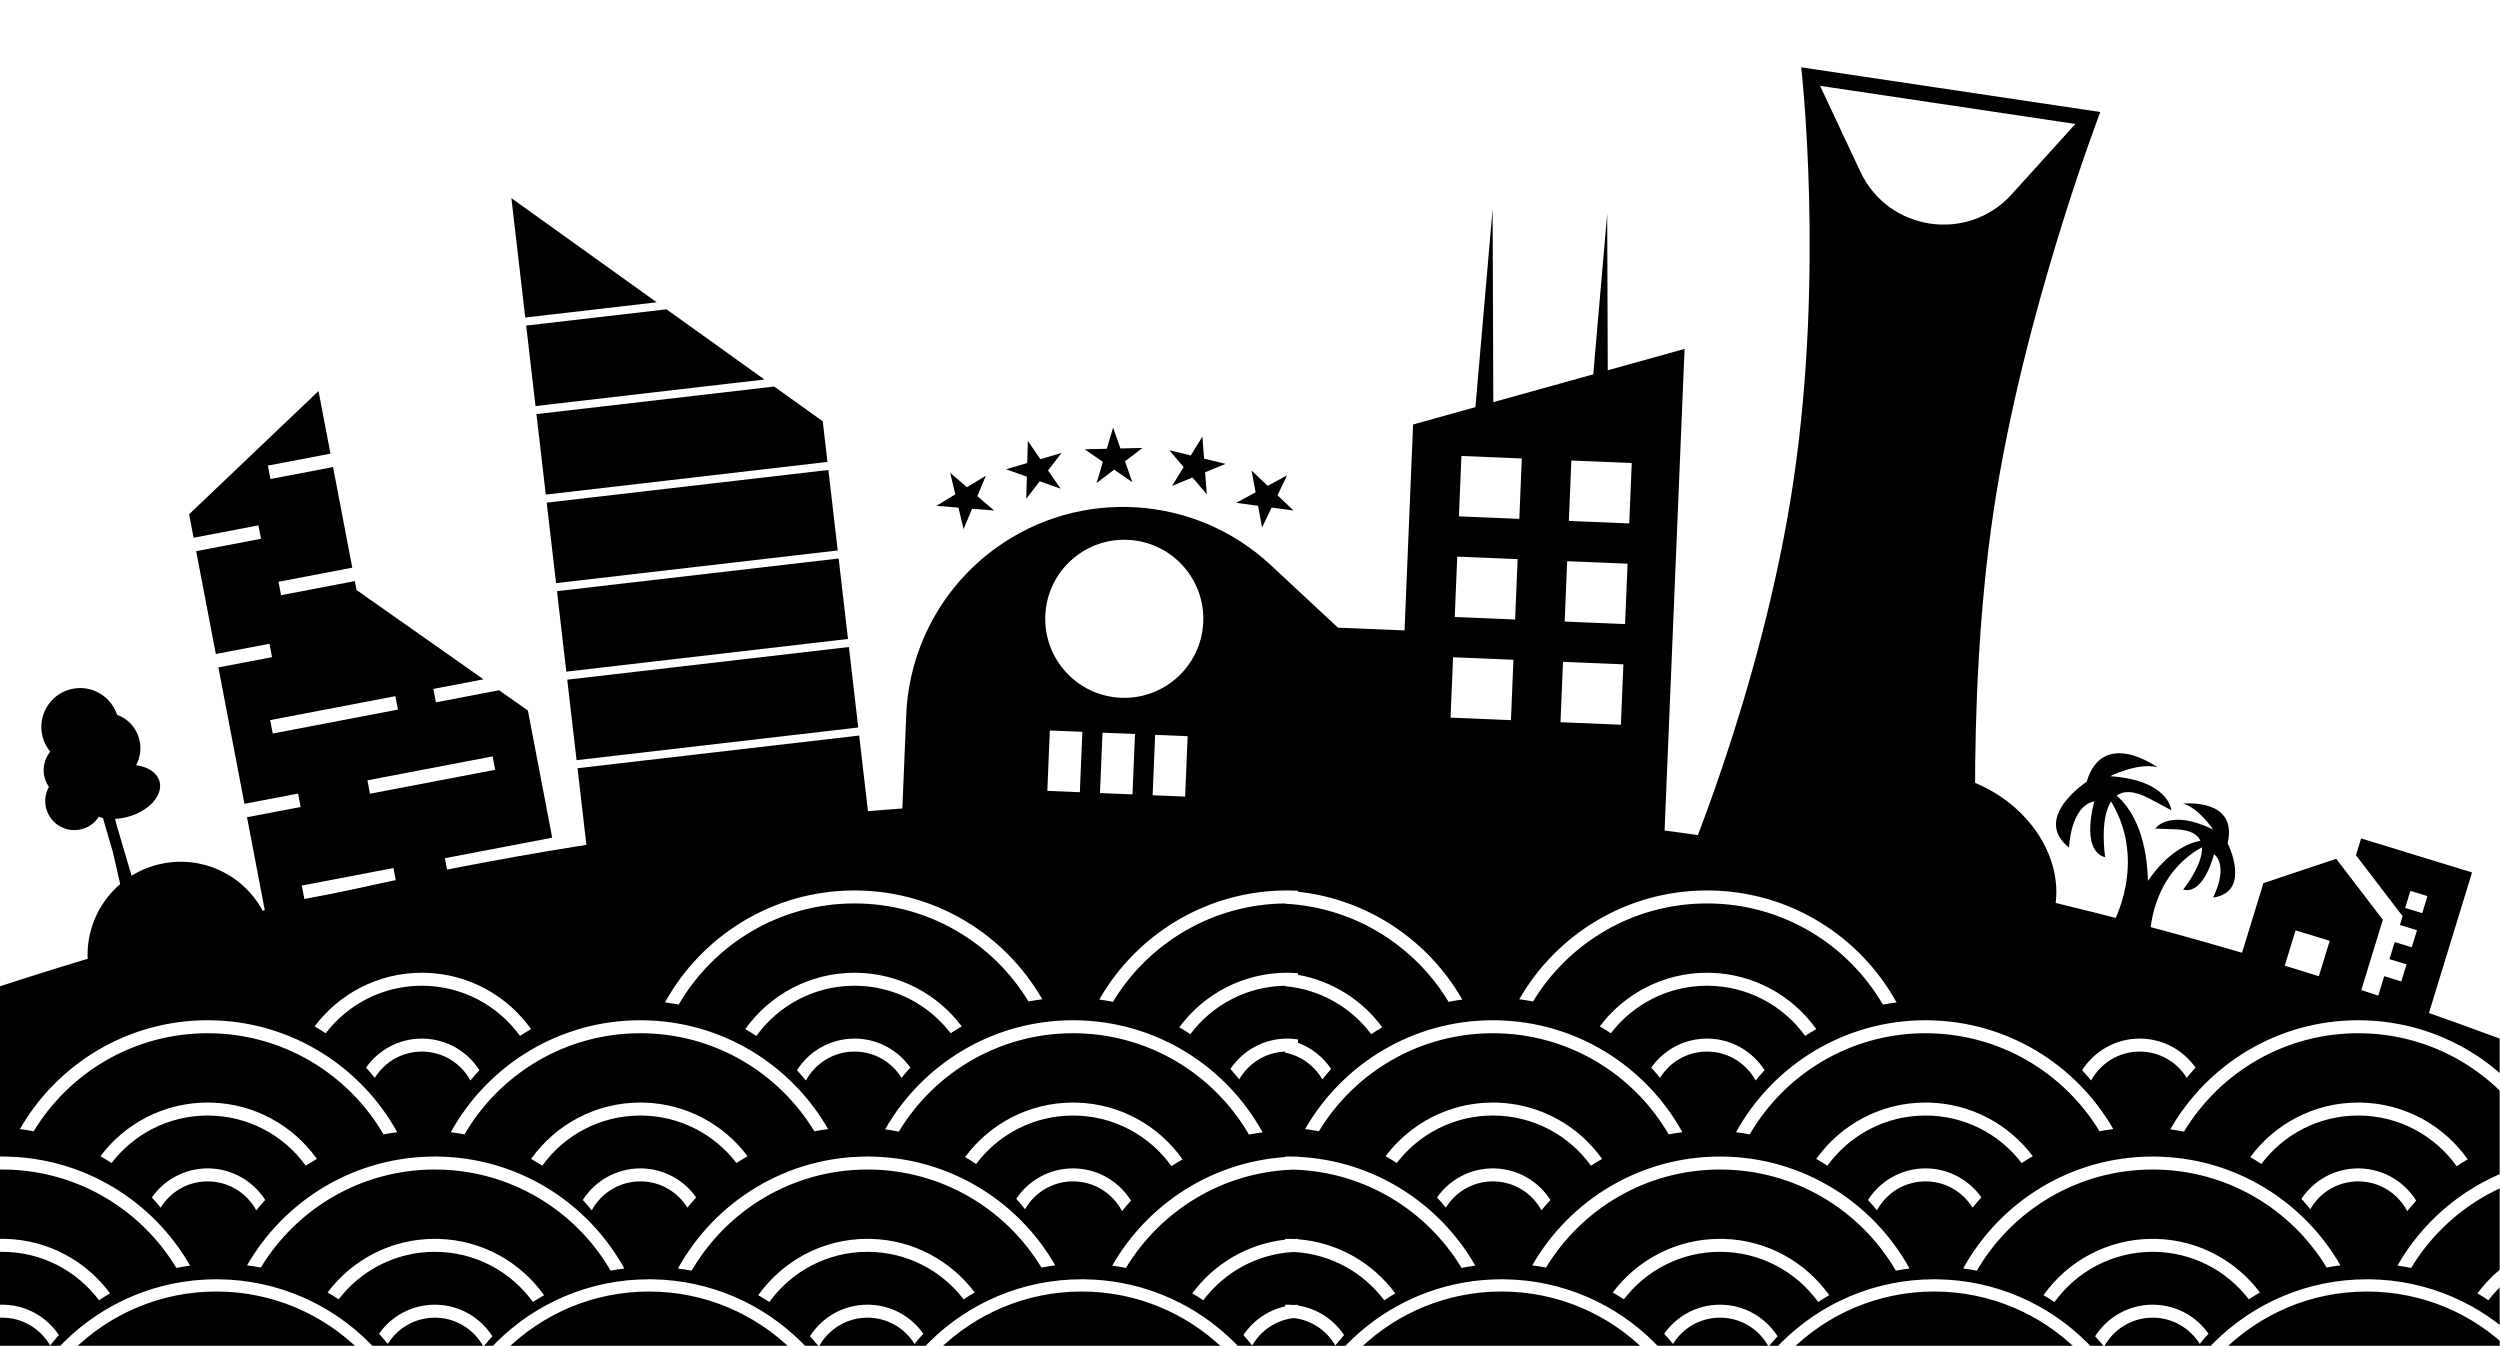 <svg width="817" height="440" viewBox="0 0 817 440" fill="none" xmlns="http://www.w3.org/2000/svg">
<mask id="mask0_554_1446" style="mask-type:alpha" maskUnits="userSpaceOnUse" x="-2" y="0" width="819" height="440">
<rect x="-2" width="819" height="440" fill="#D9D9D9"/>
</mask>
<g mask="url(#mask0_554_1446)">
<path d="M89.053 307.004C89.053 307.004 75.62 309.263 59.049 312.049C42.478 314.835 29.045 317.094 29.045 317.094C26.259 300.524 37.433 284.832 54.004 282.045C70.575 279.259 86.267 290.433 89.053 307.004Z" fill="black"/>
<path d="M22.46 229.059L27.907 227.6L38.139 269.735L49.433 307.937L43.987 309.397L36.885 278.463L22.46 229.059Z" fill="black"/>
<circle cx="24.293" cy="261.77" r="9.515" transform="rotate(-15 24.293 261.77)" fill="black"/>
<circle cx="23.782" cy="251.691" r="9.515" transform="rotate(-15 23.782 251.691)" fill="black"/>
<circle cx="26.194" cy="237.545" r="12.687" transform="rotate(-15 26.194 237.545)" fill="black"/>
<ellipse cx="39.545" cy="258.778" rx="13.04" ry="8.458" transform="rotate(-15 39.545 258.778)" fill="black"/>
<circle cx="34.261" cy="244.505" r="11.63" transform="rotate(-15 34.261 244.505)" fill="black"/>
<path d="M108.001 148.251L87.543 152.161L88.38 156.545L108.839 152.634L115.123 185.515L91.012 190.123L91.85 194.508L115.961 189.899L116.52 192.822L158.011 222.002L141.629 225.133L142.467 229.518L163.093 225.576L172.517 232.204L180.459 273.757L145.387 280.46L146.224 284.844L181.297 278.141L183.391 289.101L88.404 307.254L80.724 267.068L98.26 263.716L97.422 259.333L79.886 262.684L71.368 218.113L88.904 214.761L88.066 210.378L70.53 213.729L64.106 180.118L85.296 176.068L84.458 171.685L63.269 175.734L61.802 168.062L104.091 127.792L108.001 148.251ZM98.624 289.397L99.461 293.781L129.419 288.056L128.581 283.672L98.624 289.397ZM120.911 259.387L161.828 251.567L160.991 247.184L120.073 255.004L120.911 259.387ZM89.129 239.712L130.045 231.892L129.207 227.507L88.291 235.327L89.129 239.712Z" fill="black"/>
<path d="M285.458 280.703L193.407 291.378L192.085 279.981L284.136 269.305L285.458 280.703ZM283.831 266.675L191.78 277.351L188.729 251.051L280.78 240.375L283.831 266.675ZM280.475 237.745L188.424 248.421L185.374 222.121L277.425 211.445L280.475 237.745ZM277.12 208.815L185.069 219.491L182.019 193.191L274.07 182.515L277.12 208.815ZM273.765 179.885L181.714 190.561L178.664 164.26L270.715 153.584L273.765 179.885ZM268.87 137.681L270.41 150.954L178.359 161.63L175.308 135.331L253.016 126.318L268.87 137.681ZM249.814 124.023L175.003 132.7L171.953 106.4L217.805 101.082L249.814 124.023ZM214.604 98.788L171.648 103.77L167.124 64.758L214.604 98.788Z" fill="black"/>
<path d="M686.381 36.604C686.381 36.604 661.176 102.277 651.477 167.193C641.785 232.067 646.682 302.192 646.688 302.28L548.939 287.676C548.982 287.578 575.813 226.04 586.065 157.42C596.325 88.745 588.632 22 588.632 22L686.381 36.604ZM594.795 28.045L607.994 56.15C617.101 75.541 643.013 79.413 657.39 63.53L678.227 40.51L594.795 28.045Z" fill="black"/>
<ellipse cx="632.703" cy="286.817" rx="40.306" ry="33.5" transform="rotate(23.497 632.703 286.817)" fill="black"/>
<path d="M807.865 285.117L792.473 335.311L775.741 330.18L779.162 319.026L784.739 320.736L786.45 315.159L780.872 313.449L782.583 307.872L788.16 309.582L789.87 304.005L784.293 302.295L785.173 299.422L769.93 279.495L771.615 274.001L807.865 285.117ZM778.716 300.584L770.164 328.47L756.223 324.194L761.353 307.463L750.199 304.042L745.069 320.774L731.126 316.498L739.677 288.613L763.472 280.656L778.716 300.584ZM786.003 296.718L791.581 298.428L793.291 292.851L787.714 291.14L786.003 296.718Z" fill="black"/>
<path d="M525.414 121.009L550.518 114.02L543.836 274.937L294.871 264.598L296.158 233.6C297.057 211.949 307.812 191.898 325.352 179.171C352.788 159.264 390.478 161.569 415.285 184.67L437.244 205.12L459.004 206.024L461.799 138.723L482.168 133.05L487.786 68.329L488.011 131.424L520.679 122.327L525.232 69.884L525.414 121.009ZM343.087 238.721L342.268 258.456L352.894 258.897L353.714 239.162L343.087 238.721ZM360.292 239.435L359.473 259.17L370.099 259.612L370.919 239.877L360.292 239.435ZM377.497 240.15L376.678 259.885L387.304 260.326L388.124 240.591L377.497 240.15ZM474.861 214.793L474.041 234.528L493.776 235.347L494.596 215.612L474.861 214.793ZM510.789 216.285L509.969 236.02L529.704 236.839L530.524 217.104L510.789 216.285ZM368.486 176.414C354.233 175.822 342.198 186.896 341.606 201.149C341.014 215.401 352.089 227.436 366.342 228.028C380.595 228.62 392.629 217.545 393.221 203.292C393.812 189.039 382.738 177.006 368.486 176.414ZM476.227 181.901L475.407 201.636L495.142 202.456L495.962 182.721L476.227 181.901ZM512.155 183.393L511.335 203.128L531.07 203.948L531.89 184.213L512.155 183.393ZM477.593 149.01L476.773 168.745L496.508 169.564L497.327 149.829L477.593 149.01ZM513.521 150.502L512.701 170.237L532.436 171.056L533.256 151.321L513.521 150.502Z" fill="black"/>
<path d="M310.524 154.522L316.009 159.224L322.176 155.461L319.399 162.13L324.884 166.833L317.682 166.252L314.905 172.922L313.232 165.894L306.031 165.313L312.198 161.55L310.524 154.522Z" fill="black"/>
<path d="M335.904 144.095L339.985 150.057L346.916 148.018L342.507 153.741L346.588 159.703L339.782 157.278L335.373 163.002L335.576 155.78L328.771 153.356L335.702 151.317L335.904 144.095Z" fill="black"/>
<path d="M363.767 139.739L366.166 146.554L373.388 146.378L367.648 150.765L370.047 157.58L364.101 153.477L358.361 157.864L360.426 150.941L354.48 146.837L361.702 146.662L363.767 139.739Z" fill="black"/>
<path d="M392.938 142.685L393.491 149.888L400.513 151.588L393.833 154.34L394.386 161.543L389.705 156.041L383.025 158.793L386.811 152.64L382.13 147.138L389.151 148.837L392.938 142.685Z" fill="black"/>
<path d="M420.612 155.338L417.49 161.853L422.721 166.836L415.56 165.879L412.437 172.394L411.134 165.288L403.973 164.332L410.329 160.896L409.026 153.79L414.257 158.773L420.612 155.338Z" fill="black"/>
<path d="M727.985 275.54C731.487 260.681 713.386 262.62 713.386 262.62C718.577 264.011 723.242 271.09 723.242 271.09C708.894 264.065 704.323 270.791 704.323 270.791L711.134 271.024C715.804 271.209 718.149 272.676 719.096 274.737C714.754 275.597 708.347 278.612 701.951 287.857C701.518 271.818 696.113 263.825 691.725 259.987C693.96 258.406 697.309 258.283 702.313 260.917L709.589 264.789C709.589 264.789 708.866 254.98 689.589 253.662C689.589 253.662 698.761 249.067 705.038 250.749C705.038 250.749 687.248 237.77 681.929 255.455C681.929 255.455 663.907 267.286 676.159 276.988C676.159 276.988 676.589 263.403 684.421 261.892C684.421 261.892 679.714 277.941 687.979 280.156C688.008 280.362 686.015 267.871 689.894 261.926C702.037 282.019 690.243 302.378 690.243 302.378L693.946 303.37L700.757 305.195L702.64 305.699C702.64 305.699 702.615 286.245 719.612 276.88C719.93 282.739 713.34 290.863 713.446 290.722C720.282 292.554 723.544 279.118 723.544 279.118C728.528 283.438 723.216 293.34 723.216 293.34C736.001 291.461 727.985 275.54 727.985 275.54Z" fill="black"/>
<mask id="mask1_554_1446" style="mask-type:alpha" maskUnits="userSpaceOnUse" x="-178" y="222" width="1124" height="238">
<rect x="-178" y="222" width="1124" height="238" fill="#D9D9D9"/>
</mask>
<g mask="url(#mask1_554_1446)">
<path d="M384 261C521.034 261 653.685 283.697 779.529 326.151C779.433 326.317 779.336 326.481 779.241 326.647C780.361 326.8 781.473 326.978 782.576 327.183C797.74 332.341 812.805 337.788 827.766 343.516C825.541 345.096 823.618 347.073 822.102 349.346C823.097 350.448 824.057 351.583 824.981 352.747C826.785 349.596 829.513 347.042 832.795 345.452C1424.86 574.967 1853.46 1246.42 1853.46 2039C1853.46 3020.96 1195.56 3817 384 3817C-427.563 3817 -1085.46 3020.96 -1085.46 2039C-1085.46 1057.04 -427.563 261 384 261ZM70.697 418.068C31.839 418.069 0.304 449.419 0.003 488.206L0 488.205V488.246H4.004C4.283 451.649 34.035 422.069 70.697 422.068C107.36 422.068 137.112 451.649 137.392 488.246H141.393C141.115 449.745 110.062 418.561 71.611 418.074L70.697 418.068ZM70.698 444.964C46.681 444.964 27.182 464.295 26.903 488.246H30.903C31.182 466.504 48.89 448.964 70.698 448.964C92.507 448.964 110.215 466.504 110.493 488.246H114.493C114.219 464.672 95.325 445.574 71.829 444.979L70.698 444.964ZM70.697 466.48C58.563 466.481 48.694 476.179 48.418 488.246H52.42C52.695 478.388 60.773 470.481 70.697 470.48C80.622 470.48 88.699 478.388 88.975 488.246H92.977C92.705 476.37 83.142 466.788 71.272 466.487L70.697 466.48ZM212.093 418.068C173.221 418.069 141.678 449.44 141.398 488.246H145.399C145.679 451.649 175.43 422.069 212.093 422.068C248.755 422.069 278.508 451.65 278.787 488.246H282.788C282.511 449.745 251.458 418.561 213.007 418.074L212.093 418.068ZM212.094 444.964C188.076 444.964 168.578 464.295 168.299 488.246H172.299C172.577 466.504 190.285 448.964 212.094 448.964C233.902 448.964 251.61 466.504 251.889 488.246H255.889C255.614 464.672 236.72 445.574 213.225 444.979L212.094 444.964ZM212.094 466.48C199.96 466.481 190.091 476.179 189.814 488.246H193.816C194.092 478.388 202.169 470.481 212.094 470.48C222.018 470.481 230.096 478.388 230.371 488.246H234.373C234.101 476.37 224.538 466.788 212.669 466.487L212.094 466.48ZM490.697 418.068C457.564 418.069 429.754 440.862 422.093 471.624C414.502 441.145 387.133 418.489 354.402 418.074L353.488 418.068C314.617 418.069 283.073 449.44 282.794 488.246H286.795C287.074 451.649 316.826 422.069 353.488 422.068C389.132 422.068 418.241 450.028 420.089 485.211C420.04 486.204 420.011 487.203 420.003 488.206L420 488.205V488.246H424.184C424.176 487.231 424.145 486.221 424.096 485.217C425.94 450.031 455.052 422.069 490.697 422.068C527.36 422.068 557.112 451.649 557.392 488.246H561.393C561.115 449.745 530.062 418.561 491.611 418.074L490.697 418.068ZM353.488 444.964C329.471 444.964 309.972 464.295 309.693 488.246H313.693C313.972 466.504 331.68 448.964 353.488 448.964C375.297 448.964 393.005 466.504 393.283 488.246H397.283C397.009 464.672 378.115 445.574 354.619 444.979L353.488 444.964ZM353.488 466.48C341.354 466.481 331.485 476.179 331.209 488.246H335.211C335.486 478.388 343.564 470.481 353.488 470.48C363.413 470.48 371.49 478.388 371.766 488.246H375.768C375.496 476.37 365.933 466.788 354.063 466.487L353.488 466.48ZM490.698 444.964C466.681 444.964 447.182 464.295 446.903 488.246H450.903C451.182 466.504 468.89 448.964 490.698 448.964C512.506 448.964 530.215 466.504 530.493 488.246H534.493C534.219 464.672 515.325 445.574 491.829 444.979L490.698 444.964ZM490.697 466.48C478.563 466.481 468.694 476.179 468.418 488.246H472.42C472.695 478.388 480.773 470.481 490.697 470.48C500.622 470.48 508.699 478.388 508.975 488.246H512.977C512.705 476.37 503.142 466.788 491.272 466.487L490.697 466.48ZM632.093 418.068C593.221 418.069 561.678 449.44 561.398 488.246H565.399C565.679 451.649 595.43 422.069 632.093 422.068C668.755 422.069 698.508 451.65 698.787 488.246H702.788C702.511 449.745 671.458 418.561 633.007 418.074L632.093 418.068ZM632.094 444.964C608.076 444.964 588.578 464.295 588.299 488.246H592.299C592.577 466.504 610.285 448.964 632.094 448.964C653.902 448.964 671.61 466.504 671.889 488.246H675.889C675.614 464.672 656.72 445.574 633.225 444.979L632.094 444.964ZM632.094 466.48C619.96 466.481 610.091 476.179 609.814 488.246H613.816C614.092 478.388 622.169 470.481 632.094 470.48C642.018 470.481 650.096 478.388 650.371 488.246H654.373C654.101 476.37 644.538 466.788 632.669 466.487L632.094 466.48ZM773.488 418.068C734.617 418.069 703.073 449.44 702.794 488.246H706.795C707.074 451.649 736.826 422.069 773.488 422.068C810.151 422.068 839.903 451.649 840.183 488.246H844.184C843.906 449.745 812.854 418.561 774.402 418.074L773.488 418.068ZM773.488 444.964C749.471 444.964 729.972 464.295 729.693 488.246H733.693C733.972 466.504 751.68 448.964 773.488 448.964C795.297 448.964 813.005 466.504 813.283 488.246H817.283C817.009 464.672 798.115 445.574 774.619 444.979L773.488 444.964ZM773.488 466.48C761.354 466.481 751.485 476.179 751.209 488.246H755.211C755.486 478.388 763.564 470.481 773.488 470.48C783.413 470.48 791.49 478.388 791.766 488.246H795.768C795.496 476.37 785.933 466.788 774.063 466.487L773.488 466.48ZM283.498 426.37C275.591 426.37 268.646 430.489 264.69 436.697C265.703 437.791 266.68 438.917 267.622 440.072C270.675 434.438 276.64 430.612 283.498 430.612C289.994 430.613 295.689 434.046 298.866 439.197C299.791 438.055 300.752 436.941 301.745 435.859C297.816 430.267 291.382 426.563 284.073 426.378L283.498 426.37ZM703.498 426.37C695.591 426.37 688.646 430.489 684.69 436.697C685.703 437.791 686.68 438.917 687.622 440.072C690.675 434.438 696.64 430.612 703.498 430.612C709.994 430.613 715.689 434.046 718.866 439.197C719.791 438.055 720.752 436.941 721.745 435.859C717.816 430.267 711.382 426.563 704.073 426.378L703.498 426.37ZM142.104 426.37C134.557 426.37 127.887 430.121 123.855 435.86C124.849 436.942 125.808 438.056 126.733 439.198C129.91 434.046 135.606 430.612 142.104 430.612C148.96 430.613 154.923 434.437 157.977 440.069C158.919 438.914 159.897 437.789 160.909 436.695C157.049 430.639 150.345 426.572 142.678 426.378L142.104 426.37ZM562.104 426.37C554.557 426.37 547.887 430.121 543.855 435.86C544.849 436.942 545.808 438.056 546.733 439.198C549.91 434.046 555.606 430.612 562.104 430.612C568.96 430.613 574.923 434.437 577.977 440.069C578.919 438.914 579.897 437.789 580.909 436.695C577.049 430.639 570.345 426.572 562.678 426.378L562.104 426.37ZM420 426.382V426.91C414.327 428.182 409.471 431.617 406.344 436.304C407.339 437.406 408.299 438.541 409.224 439.705C412.005 434.846 416.982 431.406 422.803 430.734C428.62 431.408 433.595 434.847 436.376 439.704C437.301 438.54 438.262 437.405 439.257 436.303C435.873 431.231 430.464 427.626 424.187 426.642V426.381C423.716 426.396 423.25 426.424 422.787 426.468C422.29 426.422 421.788 426.391 421.282 426.378L420.707 426.37C420.47 426.37 420.235 426.374 420 426.382ZM844.187 426.381C836.741 426.613 830.217 430.499 826.344 436.304C827.339 437.406 828.299 438.541 829.224 439.705C832.223 434.465 837.776 430.874 844.187 430.627V426.381ZM0 426.382V430.626C0.234 430.617 0.47 430.612 0.707 430.612C7.414 430.613 13.266 434.273 16.376 439.704C17.301 438.54 18.262 437.405 19.257 436.303C15.361 430.464 8.782 426.568 1.282 426.378L0.707 426.37C0.47 426.37 0.235 426.374 0 426.382ZM142.103 404.854C127.77 404.854 115.044 411.738 107.053 422.381C108.285 423.092 109.495 423.84 110.68 424.622C117.91 415.184 129.295 409.096 142.103 409.096C155.299 409.096 166.983 415.559 174.17 425.49C175.355 424.716 176.566 423.976 177.799 423.271C170.062 412.411 157.496 405.23 143.232 404.868L142.103 404.854ZM283.497 404.854C268.769 404.854 255.739 412.124 247.798 423.271C249.032 423.975 250.243 424.715 251.429 425.49C258.616 415.559 270.301 409.096 283.497 409.096C296.305 409.096 307.689 415.184 314.919 424.623C316.102 423.841 317.311 423.094 318.543 422.383C310.763 412.021 298.497 405.219 284.627 404.868L283.497 404.854ZM562.103 404.854C547.77 404.854 535.044 411.738 527.053 422.381C528.285 423.092 529.495 423.84 530.68 424.622C537.91 415.184 549.295 409.096 562.103 409.096C575.299 409.096 586.983 415.559 594.17 425.49C595.355 424.716 596.566 423.976 597.799 423.271C590.062 412.411 577.496 405.23 563.232 404.868L562.103 404.854ZM703.497 404.854C688.769 404.854 675.739 412.124 667.798 423.271C669.032 423.975 670.243 424.715 671.429 425.49C678.616 415.559 690.301 409.096 703.497 409.096C716.305 409.096 727.689 415.184 734.919 424.623C736.102 423.841 737.311 423.094 738.543 422.383C730.763 412.021 718.497 405.219 704.627 404.868L703.497 404.854ZM0 404.859V409.103C0.235 409.098 0.471 409.096 0.707 409.096C13.656 409.096 25.151 415.319 32.367 424.936C33.543 424.145 34.744 423.389 35.969 422.669C28.201 412.146 15.835 405.223 1.837 404.868L0.707 404.854C0.471 404.854 0.235 404.856 0 404.859ZM420 404.859V405.124C407.562 406.507 396.696 413.099 389.632 422.669C390.856 423.389 392.056 424.145 393.231 424.936C400.057 415.839 410.712 409.781 422.803 409.151C434.891 409.783 445.542 415.841 452.367 424.936C453.543 424.145 454.744 423.389 455.969 422.669C448.638 412.738 437.214 406.014 424.187 404.99V404.858C423.717 404.866 423.248 404.881 422.782 404.903C422.468 404.889 422.153 404.876 421.837 404.868L420.707 404.854C420.471 404.854 420.235 404.856 420 404.859ZM844.187 404.858C830.015 405.083 817.479 412.04 809.632 422.669C810.856 423.389 812.056 424.145 813.231 424.936C820.317 415.494 831.526 409.325 844.187 409.103V404.858ZM142.103 377.958C115.847 377.958 92.934 392.27 80.74 413.519C82.256 413.711 83.757 413.952 85.241 414.238C96.891 395.032 117.999 382.199 142.103 382.199C166.627 382.2 188.048 395.485 199.563 415.251C201.041 414.971 202.535 414.737 204.043 414.551C192.143 392.985 169.31 378.297 143.016 377.964L142.103 377.958ZM283.498 377.958C256.82 377.958 233.594 392.735 221.557 414.551C223.065 414.737 224.558 414.971 226.035 415.251C237.551 395.485 258.973 382.199 283.498 382.199C307.602 382.199 328.707 395.033 340.357 414.238C341.842 413.952 343.343 413.712 344.858 413.52C332.807 392.518 310.285 378.292 284.412 377.964L283.498 377.958ZM562.103 377.958C535.847 377.958 512.934 392.27 500.74 413.519C502.256 413.711 503.757 413.952 505.241 414.238C516.891 395.032 537.999 382.199 562.103 382.199C586.627 382.2 608.048 395.485 619.563 415.251C621.041 414.971 622.535 414.737 624.043 414.551C612.143 392.985 589.31 378.297 563.016 377.964L562.103 377.958ZM703.498 377.958C676.82 377.958 653.594 392.735 641.557 414.551C643.065 414.737 644.558 414.971 646.035 415.251C657.551 395.485 678.973 382.199 703.498 382.199C727.602 382.199 748.707 395.033 760.357 414.238C761.842 413.952 763.343 413.712 764.858 413.52C752.807 392.518 730.285 378.292 704.412 377.964L703.498 377.958ZM0 377.964V382.205C0.235 382.203 0.471 382.199 0.707 382.199C24.862 382.199 46.007 395.088 57.642 414.362C59.117 414.063 60.61 413.811 62.117 413.605C50.078 392.557 27.529 378.292 1.621 377.964L0.707 377.958C0.471 377.958 0.235 377.962 0 377.964ZM420 377.964V378.129C395.774 379.785 374.901 393.642 363.482 413.605C364.99 413.811 366.483 414.063 367.958 414.362C379.262 395.635 399.546 382.939 422.845 382.233C446.106 382.969 466.352 395.659 477.642 414.362C479.117 414.063 480.61 413.811 482.117 413.605C470.477 393.255 449.013 379.246 424.187 378.043V377.964C423.743 377.968 423.299 377.977 422.857 377.989C422.446 377.977 422.034 377.969 421.621 377.964L420.707 377.958C420.471 377.958 420.235 377.962 420 377.964ZM844.187 377.964C818.192 378.219 795.554 392.501 783.482 413.605C784.99 413.811 786.483 414.063 787.958 414.362C799.479 395.276 820.326 382.454 844.187 382.205V377.964ZM350.662 381.831C342.923 381.831 336.107 385.776 332.111 391.765C333.106 392.867 334.067 394.001 334.991 395.165C338.101 389.733 343.954 386.073 350.662 386.073C357.625 386.074 363.667 390.018 366.675 395.794C367.618 394.626 368.597 393.49 369.611 392.385C365.776 386.202 358.999 382.035 351.236 381.838L350.662 381.831ZM770.662 381.831C762.923 381.831 756.107 385.776 752.111 391.765C753.106 392.867 754.067 394.001 754.991 395.165C758.101 389.733 763.954 386.073 770.662 386.073C777.625 386.074 783.667 390.018 786.675 395.794C787.618 394.626 788.597 393.49 789.611 392.385C785.776 386.202 778.999 382.035 771.236 381.838L770.662 381.831ZM209.266 381.831C201.359 381.831 194.414 385.95 190.458 392.158C191.47 393.252 192.448 394.377 193.39 395.533C196.442 389.899 202.408 386.073 209.266 386.073C215.762 386.073 221.457 389.507 224.634 394.658C225.559 393.516 226.519 392.403 227.513 391.32C223.584 385.728 217.15 382.023 209.841 381.838L209.266 381.831ZM629.266 381.831C621.359 381.831 614.414 385.95 610.458 392.158C611.47 393.252 612.448 394.377 613.39 395.533C616.442 389.899 622.408 386.073 629.266 386.073C635.762 386.073 641.457 389.507 644.634 394.658C645.559 393.516 646.519 392.403 647.513 391.32C643.584 385.728 637.15 382.023 629.841 381.838L629.266 381.831ZM67.871 381.831C60.325 381.831 53.655 385.582 49.623 391.321C50.616 392.403 51.576 393.517 52.501 394.659C55.678 389.507 61.374 386.073 67.871 386.073C74.727 386.074 80.691 389.898 83.744 395.53C84.686 394.375 85.665 393.25 86.677 392.156C82.817 386.1 76.112 382.032 68.445 381.838L67.871 381.831ZM487.871 381.831C480.325 381.831 473.655 385.582 469.623 391.321C470.616 392.403 471.576 393.517 472.501 394.659C475.678 389.507 481.374 386.073 487.871 386.073C494.727 386.074 500.691 389.898 503.744 395.53C504.686 394.375 505.665 393.25 506.677 392.156C502.817 386.1 496.112 382.032 488.445 381.838L487.871 381.831ZM350.661 360.314C336.2 360.315 323.376 367.324 315.399 378.13C316.623 378.85 317.824 379.605 318.999 380.396C326.216 370.778 337.712 364.556 350.661 364.556C363.927 364.556 375.667 371.087 382.844 381.108C384.025 380.329 385.231 379.585 386.461 378.876C378.733 367.935 366.118 360.691 351.791 360.328L350.661 360.314ZM770.661 360.314C756.2 360.315 743.376 367.324 735.399 378.13C736.623 378.85 737.824 379.605 738.999 380.396C746.216 370.778 757.712 364.556 770.661 364.556C783.927 364.556 795.667 371.087 802.844 381.108C804.025 380.329 805.231 379.585 806.461 378.876C798.733 367.935 786.118 360.691 771.791 360.328L770.661 360.314ZM67.87 360.314C53.537 360.315 40.811 367.199 32.82 377.842C34.053 378.553 35.263 379.301 36.447 380.083C43.677 370.644 55.062 364.556 67.87 364.556C81.066 364.556 92.751 371.019 99.938 380.95C101.123 380.176 102.333 379.436 103.566 378.732C95.83 367.872 83.263 360.689 69 360.328L67.87 360.314ZM209.265 360.314C194.536 360.315 181.506 367.585 173.565 378.731C174.799 379.436 176.01 380.175 177.196 380.95C184.383 371.019 196.069 364.556 209.265 364.556C222.073 364.556 233.457 370.645 240.687 380.084C241.87 379.302 243.078 378.554 244.311 377.843C236.53 367.481 224.265 360.679 210.395 360.328L209.265 360.314ZM487.87 360.314C473.537 360.315 460.811 367.199 452.82 377.842C454.053 378.553 455.263 379.301 456.447 380.083C463.677 370.644 475.062 364.556 487.87 364.556C501.066 364.556 512.751 371.019 519.938 380.95C521.123 380.176 522.333 379.436 523.566 378.732C515.83 367.872 503.263 360.689 489 360.328L487.87 360.314ZM629.265 360.314C614.536 360.315 601.506 367.585 593.565 378.731C594.799 379.436 596.01 380.175 597.196 380.95C604.383 371.019 616.069 364.556 629.265 364.556C642.073 364.556 653.457 370.645 660.687 380.084C661.87 379.302 663.078 378.554 664.311 377.843C656.53 367.481 644.265 360.679 630.395 360.328L629.265 360.314ZM350.661 333.418C324.37 333.418 301.431 347.77 289.25 369.066C290.757 369.272 292.25 369.524 293.726 369.823C305.36 350.548 326.505 337.66 350.661 337.66C375.211 337.66 396.65 350.973 408.157 370.772C409.631 370.486 411.12 370.245 412.625 370.052C400.732 348.464 377.885 333.758 351.574 333.425L350.661 333.418ZM770.661 333.418C744.37 333.418 721.431 347.77 709.25 369.066C710.757 369.272 712.25 369.524 713.726 369.823C725.36 350.548 746.505 337.66 770.661 337.66C795.211 337.66 816.65 350.973 828.157 370.772C829.631 370.486 831.12 370.245 832.625 370.052C820.732 348.464 797.885 333.758 771.574 333.425L770.661 333.418ZM67.87 333.418C41.615 333.418 18.701 347.731 6.508 368.979C8.024 369.172 9.525 369.413 11.009 369.699C22.659 350.493 43.766 337.66 67.87 337.66C92.395 337.66 113.816 350.946 125.331 370.712C126.808 370.432 128.302 370.198 129.811 370.012C117.911 348.446 95.077 333.758 68.783 333.425L67.87 333.418ZM209.266 333.418C182.588 333.418 159.361 348.196 147.324 370.012C148.832 370.198 150.326 370.432 151.803 370.712C163.318 350.946 184.741 337.66 209.266 337.66C233.369 337.66 254.475 350.494 266.125 369.699C267.609 369.413 269.11 369.173 270.626 368.98C258.574 347.979 236.052 333.753 210.18 333.425L209.266 333.418ZM487.87 333.418C461.615 333.418 438.701 347.731 426.508 368.979C428.024 369.172 429.525 369.413 431.009 369.699C442.659 350.493 463.766 337.66 487.87 337.66C512.395 337.66 533.816 350.946 545.331 370.712C546.808 370.432 548.302 370.198 549.811 370.012C537.911 348.446 515.077 333.758 488.783 333.425L487.87 333.418ZM629.266 333.418C602.588 333.418 579.361 348.196 567.324 370.012C568.832 370.198 570.326 370.432 571.803 370.712C583.318 350.946 604.741 337.66 629.266 337.66C653.369 337.66 674.475 350.494 686.125 369.699C687.609 369.413 689.11 369.173 690.626 368.98C678.574 347.979 656.052 333.753 630.18 333.425L629.266 333.418ZM279.257 339.412C271.35 339.412 264.405 343.531 260.449 349.739C261.461 350.833 262.439 351.958 263.381 353.114C266.433 347.48 272.399 343.654 279.257 343.654C285.753 343.655 291.447 347.088 294.624 352.239C295.549 351.097 296.51 349.984 297.503 348.901C293.574 343.309 287.14 339.605 279.831 339.42L279.257 339.412ZM699.257 339.412C691.35 339.412 684.405 343.531 680.449 349.739C681.461 350.833 682.439 351.958 683.381 353.114C686.433 347.48 692.399 343.654 699.257 343.654C705.753 343.655 711.447 347.088 714.624 352.239C715.549 351.097 716.51 349.984 717.503 348.901C713.574 343.309 707.14 339.605 699.831 339.42L699.257 339.412ZM137.861 339.412C130.315 339.412 123.646 343.164 119.614 348.902C120.607 349.984 121.567 351.098 122.492 352.24C125.669 347.088 131.364 343.654 137.861 343.654C144.718 343.655 150.681 347.479 153.734 353.111C154.677 351.956 155.655 350.831 156.667 349.737C152.807 343.681 146.103 339.614 138.437 339.42L137.861 339.412ZM557.861 339.412C550.315 339.412 543.646 343.164 539.614 348.902C540.607 349.984 541.567 351.098 542.492 352.24C545.669 347.088 551.364 343.654 557.861 343.654C564.718 343.655 570.681 347.479 573.734 353.111C574.677 351.956 575.655 350.831 576.667 349.737C572.807 343.681 566.103 339.614 558.437 339.42L557.861 339.412ZM420.652 339.412C412.914 339.412 406.097 343.357 402.102 349.346C403.097 350.448 404.057 351.583 404.981 352.747C407.99 347.492 413.566 343.895 420 343.666V344.002C425.194 345.034 429.586 348.294 432.135 352.746C433.06 351.582 434.021 350.447 435.016 349.345C432.422 345.458 428.639 342.434 424.187 340.79V339.692C423.219 339.538 422.232 339.445 421.228 339.42L420.652 339.412ZM137.86 317.896C123.527 317.896 110.803 324.78 102.812 335.423C104.044 336.135 105.254 336.882 106.438 337.664C113.669 328.226 125.053 322.138 137.86 322.138C151.057 322.138 162.742 328.601 169.929 338.532C171.114 337.758 172.324 337.017 173.557 336.313C165.82 325.453 153.254 318.271 138.99 317.91L137.86 317.896ZM279.256 317.896C264.527 317.896 251.496 325.166 243.556 336.312C244.789 337.017 246.001 337.757 247.187 338.532C254.374 328.601 266.06 322.138 279.256 322.138C292.064 322.138 303.447 328.226 310.677 337.665C311.861 336.883 313.07 336.135 314.302 335.424C306.522 325.062 294.256 318.262 280.386 317.91L279.256 317.896ZM557.86 317.896C543.527 317.896 530.803 324.78 522.812 335.423C524.044 336.135 525.254 336.882 526.438 337.664C533.669 328.226 545.053 322.138 557.86 322.138C571.057 322.138 582.742 328.601 589.929 338.532C591.114 337.758 592.324 337.017 593.557 336.313C585.82 325.453 573.254 318.271 558.99 317.91L557.86 317.896ZM420.651 317.896C406.19 317.896 393.367 324.905 385.391 335.711C386.615 336.431 387.815 337.187 388.99 337.977C396.086 328.521 407.318 322.349 420 322.144V322.294C431.493 323.312 441.572 329.245 448.125 337.977C449.301 337.186 450.503 336.431 451.728 335.711C445.204 326.874 435.439 320.575 424.187 318.574V318.037C423.391 317.974 422.589 317.931 421.781 317.91L420.651 317.896ZM279.257 291C252.579 291 229.352 305.777 217.314 327.593C218.823 327.779 220.317 328.013 221.794 328.293C233.31 308.527 254.732 295.241 279.257 295.241C303.36 295.241 324.466 308.075 336.116 327.28C337.6 326.994 339.101 326.754 340.616 326.562C328.564 305.56 306.043 291.334 280.17 291.006L279.257 291ZM557.86 291C531.605 291 508.693 305.312 496.499 326.561C498.015 326.753 499.515 326.994 500.999 327.28C512.649 308.074 533.757 295.241 557.86 295.241C582.385 295.241 603.806 308.527 615.321 328.293C616.799 328.013 618.293 327.779 619.802 327.593C607.902 306.027 585.068 291.339 558.774 291.006L557.86 291ZM420.651 291C394.36 291 371.422 305.352 359.241 326.647C360.748 326.853 362.24 327.105 363.716 327.404C375.246 308.303 396.116 295.476 420 295.246V295.334C442.674 296.522 462.337 309.076 473.4 327.404C474.876 327.105 476.368 326.853 477.875 326.647C466.903 307.465 447.203 293.919 424.187 291.419V291.088C423.317 291.045 422.443 291.017 421.565 291.006L420.651 291Z" fill="black"/>
</g>
</g>
</svg>

